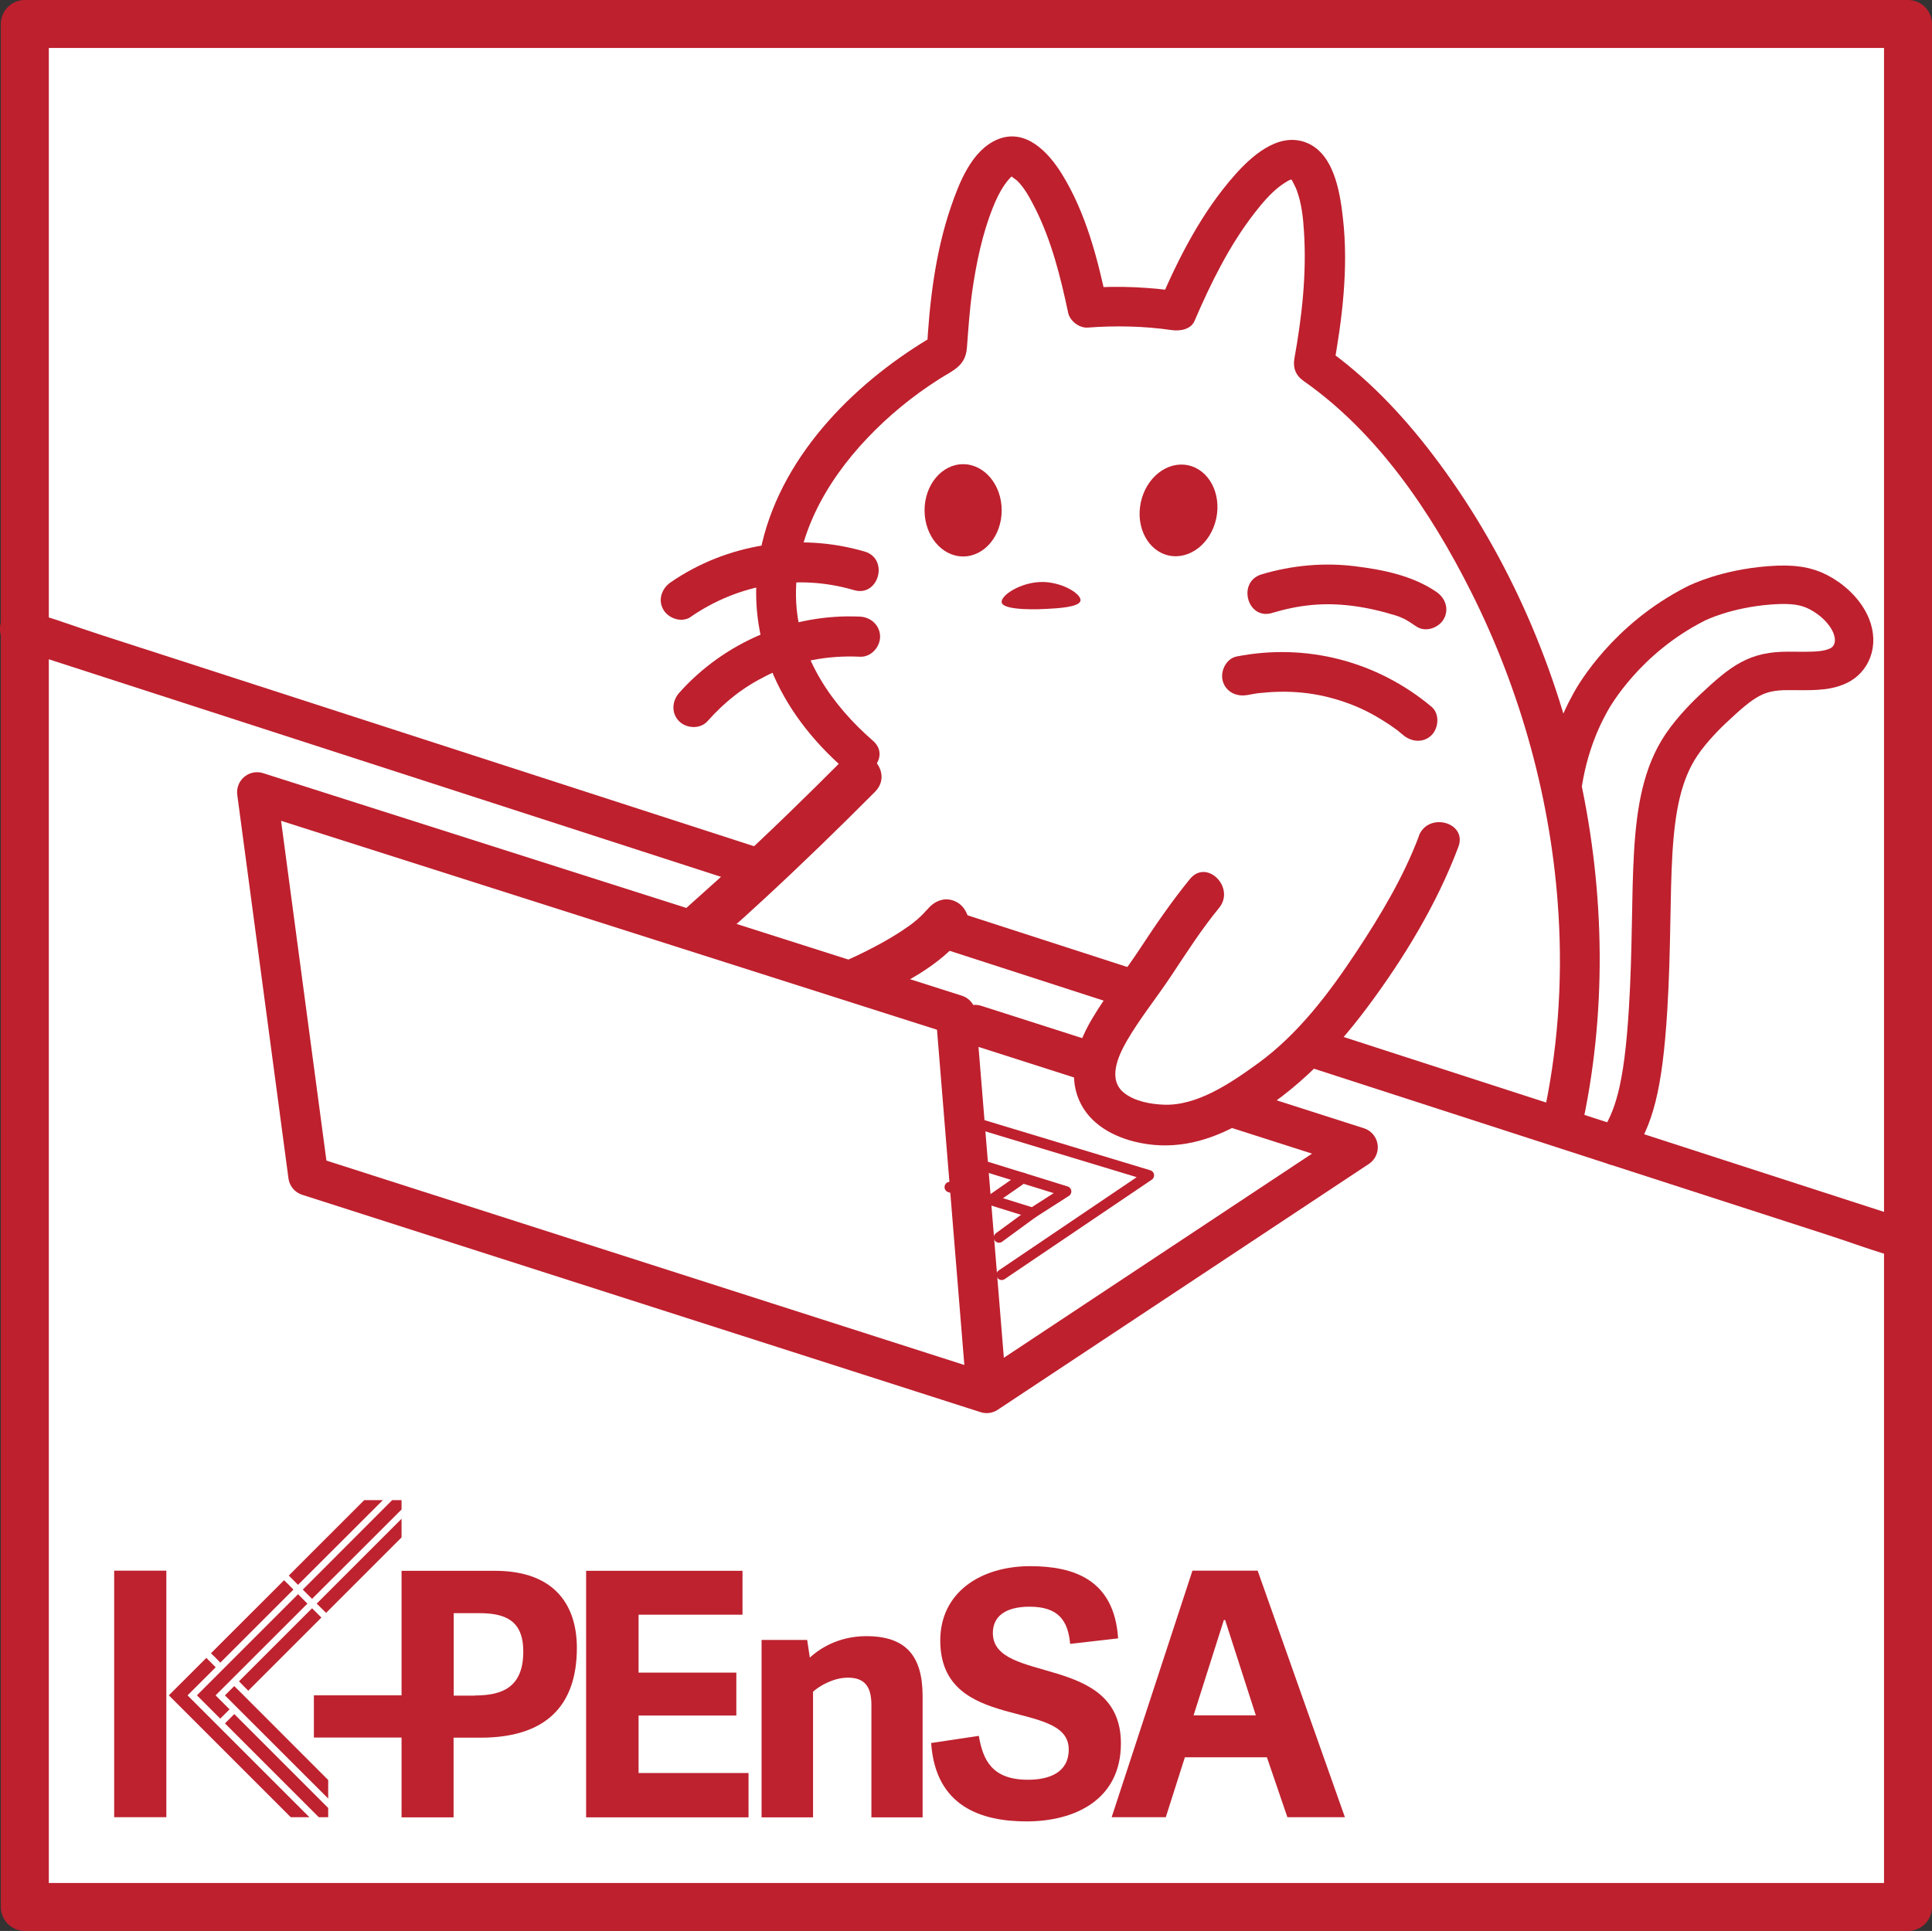 <?xml version="1.0" encoding="UTF-8"?>
<svg id="Layer_2" data-name="Layer 2" xmlns="http://www.w3.org/2000/svg" xmlns:xlink="http://www.w3.org/1999/xlink" viewBox="0 0 137.75 137.69">
  <rect x="0" y="0" width="137.75" height="137.69" fill="#333333" stroke="none"/>
  <defs>
    <style>
      .cls-1 {
        stroke-width: 2.85px;
      }

      .cls-1, .cls-2, .cls-3, .cls-4 {
        stroke: #be202e;
        stroke-linecap: round;
        stroke-linejoin: round;
      }

      .cls-1, .cls-5, .cls-4 {
        fill: #fff;
      }

      .cls-6 {
        clip-path: url(#clippath);
      }

      .cls-7, .cls-2, .cls-3 {
        fill: none;
      }

      .cls-7, .cls-8, .cls-9, .cls-5 {
        stroke-width: 0px;
      }

      .cls-2 {
        stroke-width: .75px;
      }

      .cls-10 {
        clip-path: url(#clippath-1);
      }

      .cls-3 {
        stroke-width: 2.74px;
      }

      .cls-8 {
        fill: #be222f;
      }

      .cls-9 {
        fill: #be202e;
      }

      .cls-4 {
        stroke-width: 3.42px;
      }
    </style>
    <clipPath id="clippath">
      <polygon class="cls-7" points="23.4 126.92 23.4 126.92 17.37 120.89 12.04 120.89 20.73 129.58 23.4 129.58 23.4 126.92"/>
    </clipPath>
    <clipPath id="clippath-1">
      <polygon class="cls-7" points="28.63 109.63 28.63 109.63 17.37 120.89 12.04 120.89 25.97 106.97 28.63 106.97 28.63 109.63"/>
    </clipPath>
  </defs>
  <g id="Layer_1-2" data-name="Layer 1">
    <g>
      <rect class="cls-4" x="1.77" y="1.71" width="134.27" height="134.27"/>
      <path class="cls-3" d="m111.23,57.64c.24-3.5,1.3-6,2.16-7.55.29-.53,2.58-4.53,7.49-7.03.19-.1,2.18-1.08,5.28-1.32,1.77-.14,2.67.07,3.48.48.98.5,1.94,1.39,2.35,2.41.52,1.3,0,2.41-.91,2.84-.95.45-2.02.37-3.6.37-2.24,0-3.19.68-5.34,2.7-.27.25-1.46,1.39-2.25,2.57-2.73,4.05-1.85,10.15-2.38,18.83-.35,5.7-1.02,7.85-2.34,9.78"/>
      <g>
        <path class="cls-5" d="m111.35,80.24c5.18-22.63-6.19-46.32-17.69-54.27,1.46-7.83.78-13.87-1.14-14.51-1.86-.62-5.56,3.61-8.59,10.74-2.05-.32-4.21-.42-6.4-.24-1.32-6.5-3.6-10.84-5.39-10.81-2.03.03-4.24,5.66-4.64,13.91-6.72,3.8-13.31,11.23-12.02,19.29.74,4.65,3.84,7.87,5.75,9.51"/>
        <path class="cls-9" d="m112.73,80.62c3.67-16.37-.4-34.87-10.59-48.22-2.22-2.91-4.75-5.56-7.75-7.66l.66,1.61c.64-3.53,1.11-7.21.7-10.79-.21-1.88-.65-4.76-2.78-5.45-1.92-.62-3.76,1.05-4.93,2.37-2.32,2.62-3.96,5.81-5.33,9l1.61-.66c-2.26-.34-4.5-.46-6.78-.29l1.38,1.05c-.65-3.13-1.51-6.44-3.22-9.19-.96-1.55-2.58-3.27-4.57-2.45-1.85.77-2.74,3.09-3.34,4.84-1.12,3.28-1.53,6.83-1.71,10.27l.71-1.23c-5.6,3.22-10.91,8.42-12.45,14.89s1.23,12.09,5.89,16.14c1.38,1.2,3.4-.81,2.02-2.02-2.9-2.52-5.26-5.88-5.48-9.84-.25-4.48,2.07-8.6,5.08-11.76,1.52-1.6,3.23-3,5.1-4.19,1.01-.64,1.89-.93,1.99-2.24s.19-2.69.38-4.04c.29-2,.71-4.05,1.46-5.93.22-.56.49-1.14.83-1.63.11-.16.22-.31.35-.45.17-.18.29-.29.2-.19.06-.07-.08-.02-.09-.03.13.14.32.23.47.37.53.53.9,1.24,1.24,1.9,1.19,2.34,1.84,4.96,2.38,7.51.12.57.79,1.09,1.38,1.05,2.01-.15,4.02-.11,6.02.18.57.08,1.35-.04,1.61-.66,1.15-2.67,2.47-5.36,4.26-7.67.53-.68,1.12-1.39,1.81-1.92.15-.12.57-.39.62-.41.3-.14.27-.07.23-.09-.18-.09,0,0,.04.09.11.24.25.46.34.72.33.91.44,1.91.5,2.87.2,3.04-.14,6.1-.68,9.09-.12.68.1,1.22.66,1.61,5.24,3.67,9.05,9.3,11.89,14.94,3.61,7.15,5.8,15.1,6.28,23.09.3,4.91-.06,9.83-1.13,14.63-.4,1.79,2.35,2.55,2.75.76h0Z"/>
      </g>
      <ellipse class="cls-9" cx="68.67" cy="36.39" rx="2.75" ry="3.29"/>
      <ellipse class="cls-9" cx="84.02" cy="36.39" rx="3.29" ry="2.75" transform="translate(30.86 110.94) rotate(-77.92)"/>
      <path class="cls-9" d="m71.43,42.99c-.17-.49,1.36-1.52,2.95-1.49,1.42.03,2.79.89,2.65,1.36-.13.44-1.63.52-2.44.56-.29.02-2.96.15-3.16-.43Z"/>
      <path class="cls-9" d="m49.24,43.99c3.41-2.35,7.63-3.09,11.65-1.91,1.76.52,2.52-2.23.76-2.75-4.68-1.37-9.83-.57-13.84,2.2-.63.44-.92,1.25-.51,1.95.37.63,1.31.95,1.95.51h0Z"/>
      <path class="cls-9" d="m50.44,51.43c1.27-1.42,2.54-2.42,4.25-3.27,2.06-1.03,4.35-1.44,6.63-1.33.77.04,1.43-.68,1.43-1.43,0-.8-.65-1.39-1.43-1.43-4.86-.23-9.67,1.81-12.9,5.44-.51.58-.57,1.45,0,2.02.52.52,1.5.58,2.02,0h0Z"/>
      <path class="cls-9" d="m90.69,43.71c1.91-.57,3.66-.77,5.72-.51,1.04.13,2.11.38,3.11.69.15.05.3.11.45.16-.37-.13.07.04.17.09.29.16.56.34.84.53.64.44,1.58.12,1.95-.51.41-.71.13-1.51-.51-1.95-1.7-1.16-3.78-1.58-5.79-1.83-2.23-.28-4.53-.07-6.69.58-1.75.53-1.01,3.28.76,2.75h0Z"/>
      <path class="cls-9" d="m88.95,49.56c.16-.03.33-.06.49-.09.08-.01.17-.03.25-.04.22-.03-.22.02.03,0,.48-.05.95-.09,1.43-.1,1.14-.03,2.26.08,3.37.34,1.17.28,2.29.69,3.34,1.27.47.26.92.54,1.36.84.17.12.34.24.5.36-.15-.11.04.03.09.08.08.07.16.13.24.2.59.49,1.44.58,2.02,0,.51-.51.59-1.52,0-2.02-3.88-3.25-8.92-4.56-13.89-3.59-.76.15-1.19,1.05-1,1.75.22.79,1,1.14,1.75,1h0Z"/>
      <g>
        <g>
          <g class="cls-6">
            <g>
              <rect class="cls-8" x="19.43" y="121.1" width=".94" height="9.98" transform="translate(-83.33 51) rotate(-45)"/>
              <polygon class="cls-8" points="13.42 118.28 24.1 128.95 24.43 128.62 24.76 128.29 14.09 117.61 13.42 118.28"/>
              <rect class="cls-8" x="13.93" y="118.26" width=".94" height="4.64" transform="translate(-81.05 45.5) rotate(-45)"/>
              <polygon class="cls-8" points="11.28 120.13 22.1 130.95 22.76 130.28 12.09 119.61 11.28 120.13"/>
            </g>
          </g>
          <g class="cls-10">
            <g>
              <polygon class="cls-8" points="13.76 123.84 14.09 124.17 17.37 120.89 16.7 120.23 13.42 123.51 13.76 123.84"/>
              <polygon class="cls-8" points="17.04 119.89 17.37 120.23 17.7 120.56 22.92 115.35 22.25 114.68 17.04 119.89"/>
              <polygon class="cls-8" points="12.42 122.51 12.76 122.84 13.09 123.17 21.92 114.35 21.25 113.68 12.42 122.51"/>
              <polygon class="cls-8" points="15.04 117.89 15.38 118.22 15.71 118.56 20.92 113.35 20.59 113.01 20.25 112.68 15.04 117.89"/>
              <polygon class="cls-8" points="23.25 115.01 30 108.27 29.66 107.93 29.33 107.6 22.58 114.35 23.25 115.01"/>
              <polygon class="cls-8" points="22.25 114.01 29 107.27 28.66 106.93 28.33 106.6 21.59 113.35 22.25 114.01"/>
              <polygon class="cls-8" points="20.59 112.35 21.25 113.01 28 106.27 27.67 105.93 27.33 105.6 20.59 112.35"/>
              <polygon class="cls-8" points="14.71 118.22 11.42 121.51 11.76 121.84 12.09 122.17 15.38 118.89 14.71 118.22"/>
            </g>
          </g>
        </g>
        <g>
          <path class="cls-8" d="m22.38,123.9v-3.01h6.58v3.01h-6.58Z"/>
          <path class="cls-8" d="m32.35,129.59h-3.72v-17.58h6.65c4.49,0,5.85,2.7,5.85,5.49,0,4.23-2.31,6.41-6.87,6.41h-1.92v5.68Zm1.51-8.69c1.92,0,3.45-.56,3.45-3.13,0-2.26-1.33-2.74-3.16-2.74h-1.8v5.88h1.51Z"/>
          <path class="cls-8" d="m45.52,126.43h7.85v3.16h-11.58v-17.58h11.15v3.13h-7.41v4.13h6.97v3.06h-6.97v4.1Z"/>
          <path class="cls-8" d="m65.8,129.59h-3.67v-8.02c0-1.36-.53-1.94-1.68-1.94-1,0-1.99.56-2.48,1v8.96h-3.67v-12.65h3.25l.19,1.26c.92-.85,2.31-1.53,4.03-1.53,2.79,0,4.01,1.38,4.01,4.27v8.65Z"/>
          <path class="cls-8" d="m70.79,116.45c0,3.67,9.13,1.41,9.13,7.87,0,3.98-3.23,5.56-6.73,5.56-3.16,0-6.49-1.02-6.8-5.59l3.4-.51c.29,1.7.92,3.13,3.5,3.13,1.55,0,2.91-.53,2.91-2.16,0-3.67-9.16-1.12-9.16-7.77,0-3.42,2.87-5.3,6.41-5.3,3.13,0,6,.97,6.27,5.15l-3.42.39c-.15-1.65-.83-2.65-2.89-2.65-1.8,0-2.62.75-2.62,1.87Z"/>
          <path class="cls-8" d="m89.67,112l6.22,17.58h-4.1l-1.46-4.27h-5.85l-1.36,4.27h-3.86l5.76-17.58h4.66Zm-2.31,3.52h-.1l-2.16,6.8h4.44l-2.19-6.8Z"/>
        </g>
        <path class="cls-8" d="m11.86,124.07v5.51h-3.72v-17.58h3.72v7.53"/>
      </g>
      <path class="cls-9" d="m.97,46.2c4.47,1.45,8.94,2.89,13.41,4.34l32.19,10.42c12.98,4.2,25.96,8.4,38.94,12.6,11.21,3.63,22.43,7.26,33.64,10.89l11.07,3.58c1.74.56,3.47,1.22,5.23,1.69.07.02.15.05.22.07,1.72.56,2.45-2.14.74-2.7-4.47-1.45-8.94-2.89-13.41-4.34-10.73-3.47-21.46-6.95-32.19-10.42-12.98-4.2-25.96-8.4-38.94-12.6l-33.64-10.89c-3.69-1.19-7.38-2.39-11.07-3.58-1.74-.56-3.47-1.22-5.23-1.69-.07-.02-.15-.05-.22-.07-1.72-.56-2.45,2.14-.74,2.7h0Z"/>
      <g>
        <path class="cls-5" d="m61.23,55.32c-4.64,4.65-8.11,7.88-10.87,10.31-1.03.9-2.72,2.36-2.22,3.87.49,1.49,2.91,2.38,4.69,2.58,3.23.36,12.49-3.42,14.62-6.33"/>
        <path class="cls-9" d="m60.09,54.18c-2.65,2.66-5.34,5.28-8.11,7.82-1.03.95-2.08,1.87-3.12,2.81-1.26,1.14-2.55,2.61-2.39,4.43.27,3.11,4.47,4.58,7.14,4.45s5.41-1.16,7.88-2.22c2.66-1.14,5.57-2.56,7.35-4.92.53-.69.11-1.8-.58-2.2-.83-.48-1.68-.12-2.2.58.19-.25-.19.19-.24.24-.14.14-.29.28-.44.41-.36.31-.68.53-1.1.81-1.01.66-2.08,1.23-3.17,1.75-2.07.98-4.29,1.8-6.55,2.23-.65.12-1.44.18-2.27,0-.65-.15-2.42-.56-2.61-1.32-.22-.84,1.61-2.07,2.15-2.55.88-.78,1.76-1.57,2.63-2.38,2.7-2.49,5.33-5.05,7.92-7.65,1.47-1.47-.81-3.75-2.28-2.28h0Z"/>
      </g>
      <polyline class="cls-1" points="70.35 99.34 68.15 72.36 18.33 56.49 21.98 83.84 70.35 99.34 96.81 81.81 69.53 73.08"/>
      <polyline class="cls-2" points="70.11 80.24 81.91 83.81 71.42 90.9"/>
      <g>
        <path class="cls-5" d="m102.58,60c-1.58,4.28-6.81,13.08-11.61,16.69-4.5,3.38-6.69,3.62-8.1,3.53-.51-.03-3.57-.24-4.53-2.24-1.04-2.18,1.06-5.06,1.64-5.86,2.67-3.67,3.63-5.67,5.91-8.42"/>
        <path class="cls-9" d="m101.17,59.61c-1.09,2.91-2.74,5.66-4.45,8.25-1.95,2.95-4.17,5.9-7.06,7.99-1.98,1.43-4.36,3.04-6.74,2.92-.88-.04-1.99-.23-2.75-.82-1.23-.95-.45-2.65.18-3.74.94-1.62,2.14-3.09,3.17-4.65,1.09-1.64,2.15-3.3,3.4-4.82,1.18-1.44-.87-3.52-2.07-2.07-1.3,1.59-2.45,3.27-3.58,4.99s-2.37,3.24-3.39,4.96c-.95,1.59-1.7,3.62-1.08,5.47s2.29,2.86,4.06,3.31c2.55.64,4.93.12,7.23-1.09,3.84-2.02,6.82-5.03,9.39-8.47s4.96-7.35,6.5-11.45c.66-1.76-2.16-2.52-2.82-.78h0Z"/>
      </g>
      <polyline class="cls-2" points="67.72 84.65 73.62 86.49 76.01 84.96 70.11 83.13"/>
      <line class="cls-2" x1="71.23" y1="88.24" x2="73.62" y2="86.49"/>
      <line class="cls-2" x1="72.93" y1="84" x2="70.67" y2="85.57"/>
    </g>
  </g>
</svg>